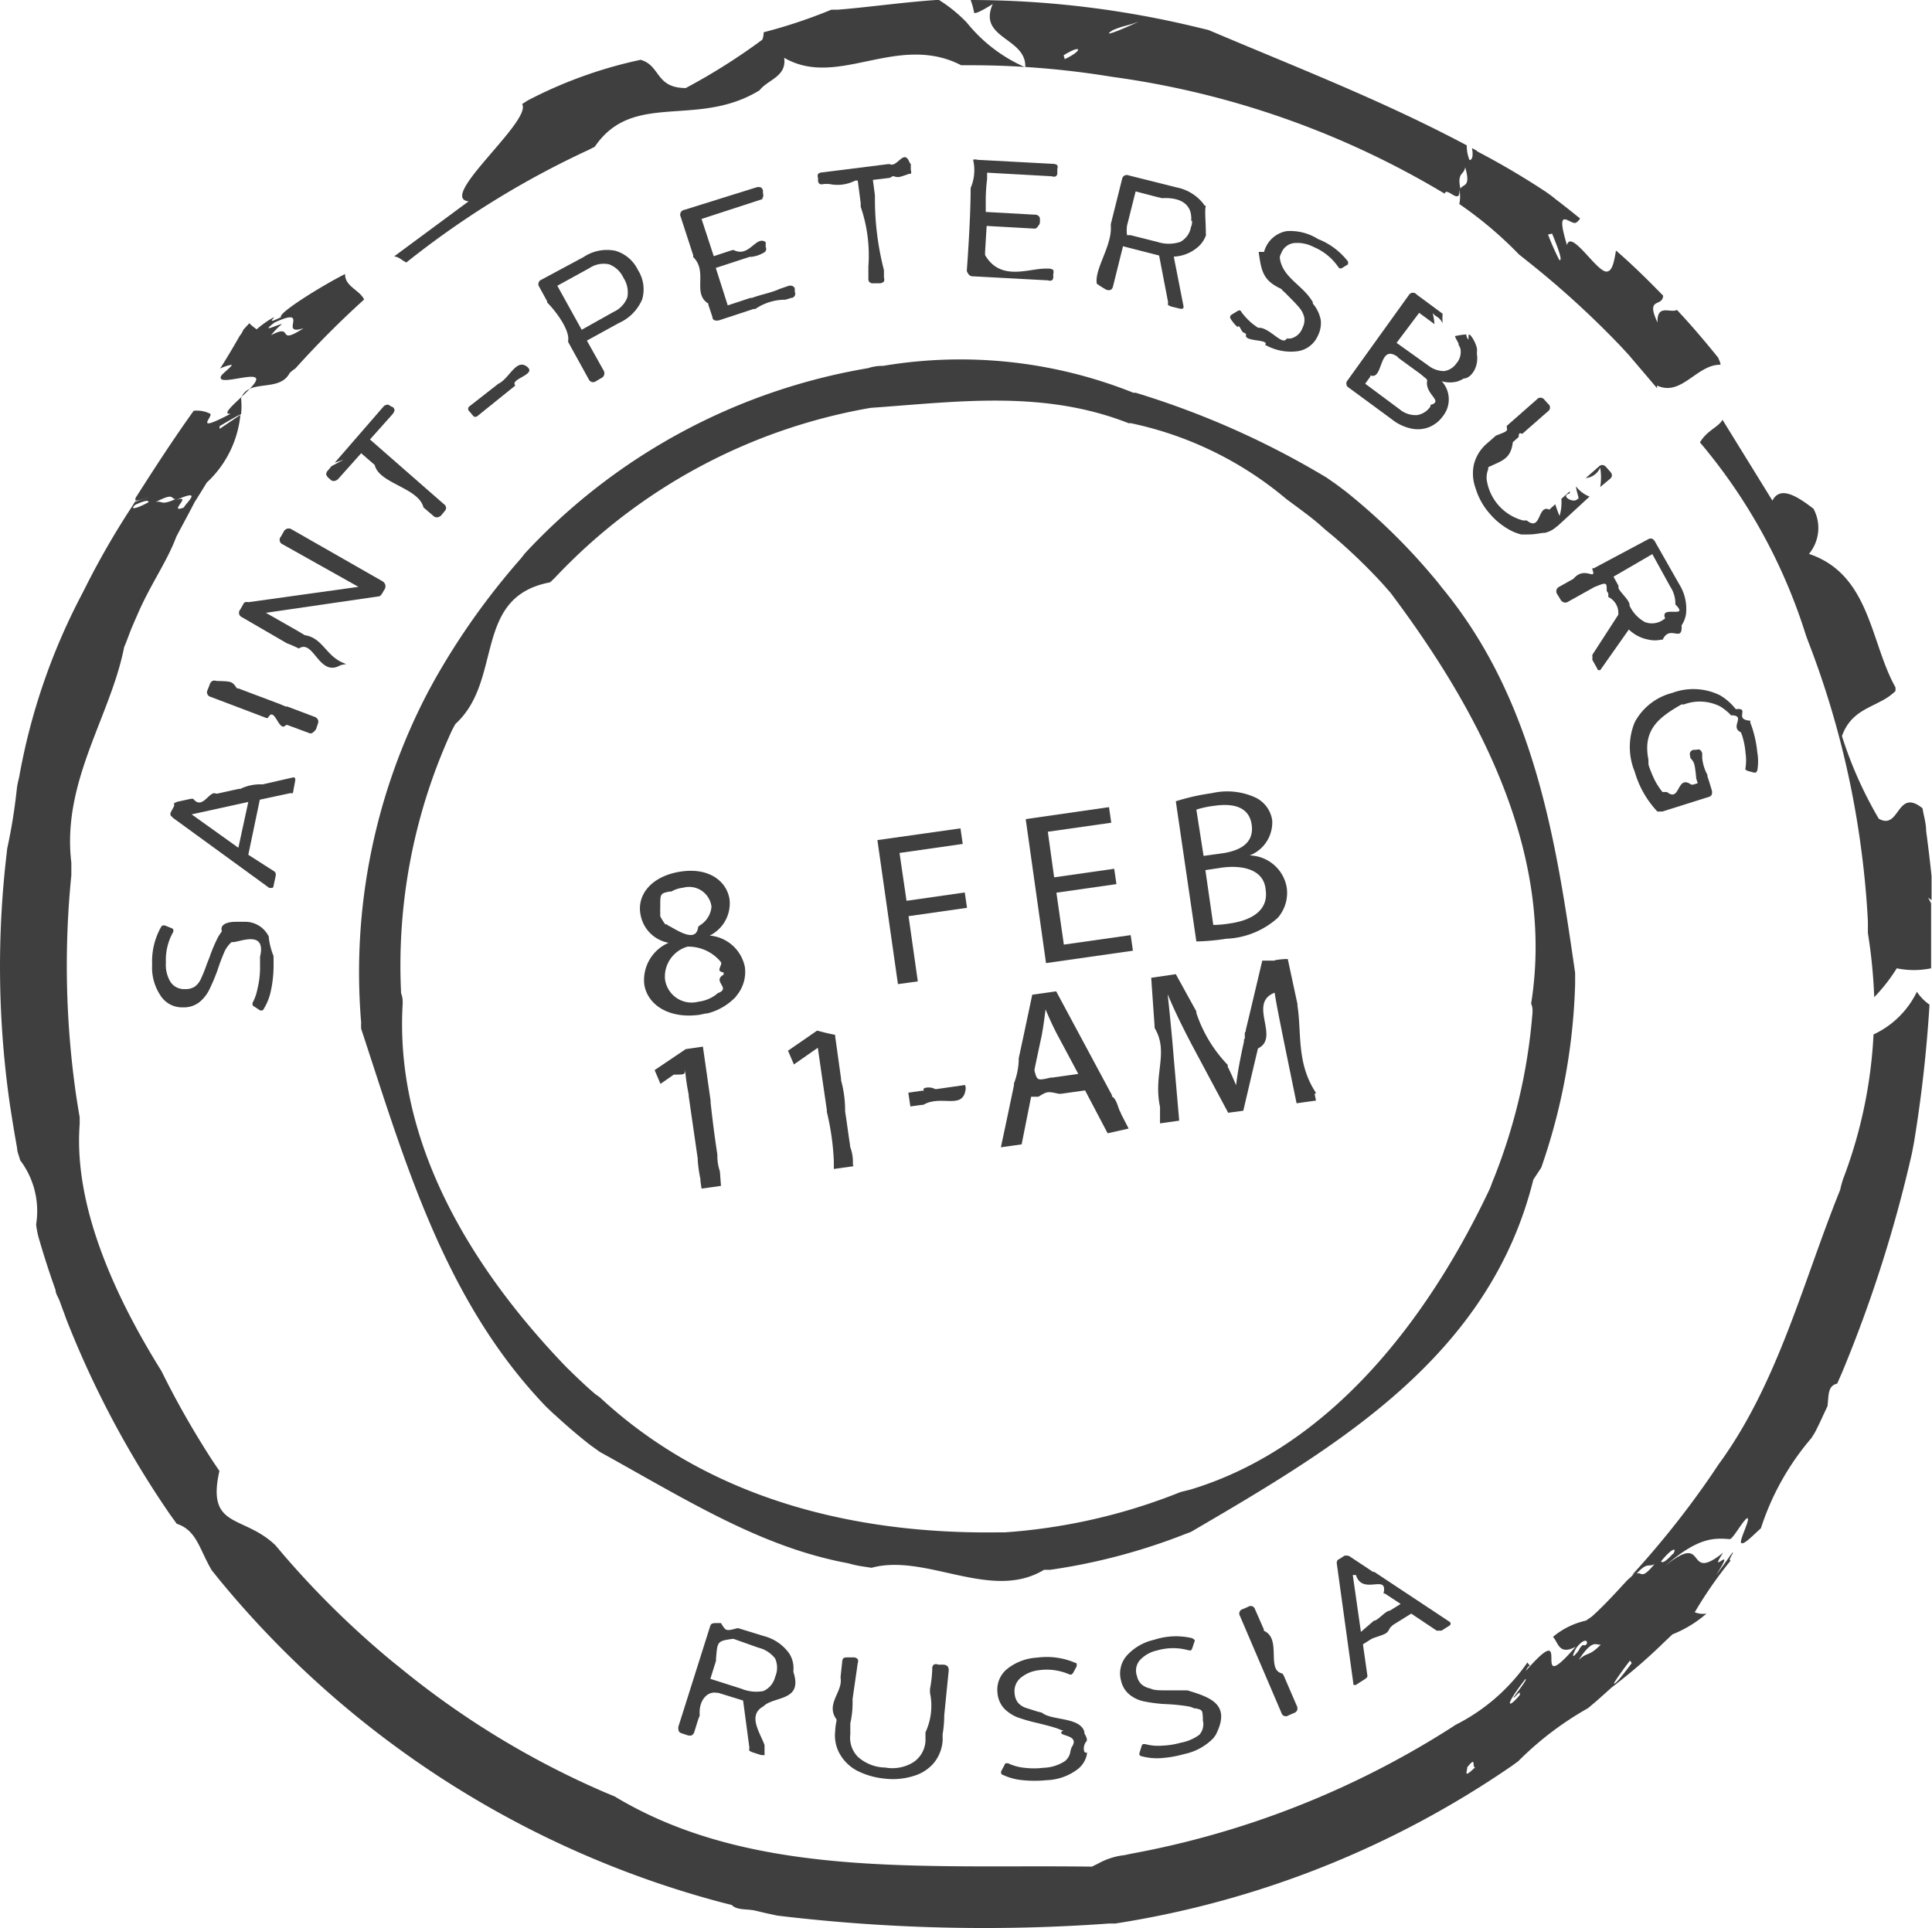 <svg xmlns="http://www.w3.org/2000/svg" viewBox="0 0 85.59 85.43"><defs><style>.cls-1{fill:#3f3f3f;}</style></defs><title>roundAsset 2stamp</title><g id="Layer_2" data-name="Layer 2"><g id="Layer_1-2" data-name="Layer 1"><path class="cls-1" d="M33.8,75.61l.14-.11c.57-.34,1.6-.22,1.21-1.42V74a1.21,1.21,0,0,0-.19-.75,2,2,0,0,0-1.14-.77l-1.1-.34-.07,0c-.49.13-.49.13-.71-.23l-.08,0-.1,0c-.16,0-.26,0-.3.14l-1.41,4.46c0,.15,0,.24.17.29l.24.08a.3.3,0,0,0,.19,0,.26.26,0,0,0,.11-.15l.17-.55L31,76c-.06-.61.3-1.09.76-1l.06,0,1.1.34.28,2.1a.22.22,0,0,0,0,.13l.12.06.41.13c.08,0,.12,0,.14,0s0,0,0-.07l0-.28,0-.1C33.66,76.75,33.12,76,33.8,75.61Zm-.95-.79-1.38-.44.25-.8,0-.07c.06-.8.06-.8.72-.9l.06,0L33.6,73a1.33,1.33,0,0,1,.74.48,1,1,0,0,1,0,.81.92.92,0,0,1-.52.63A1.71,1.71,0,0,1,32.85,74.82Z"/><path class="cls-1" d="M37,76.7a1.66,1.66,0,0,0,.2,1,1.92,1.92,0,0,0,.77.75,3.42,3.42,0,0,0,1.22.35,3.05,3.05,0,0,0,1.26-.11,1.87,1.87,0,0,0,.91-.57,1.76,1.76,0,0,0,.4-1l0-.21v-.08a4.94,4.94,0,0,0,.07-.76v-.07l.2-2c0-.15-.06-.23-.23-.25l-.24,0a.22.22,0,0,0-.19,0,.2.2,0,0,0-.07.16s0,.4-.1.92V75A2.79,2.79,0,0,1,41,76.75v.1l0,.28a1.21,1.21,0,0,1-.53.94,1.76,1.76,0,0,1-1.25.24A1.86,1.86,0,0,1,38,77.83a1.21,1.21,0,0,1-.33-1l0-.38v-.1a4.14,4.14,0,0,0,.1-1v-.08L38,73.68a.23.23,0,0,0,0-.17.24.24,0,0,0-.18-.08l-.25,0c-.16,0-.25,0-.26.2l-.07.65v.07c.1.61-.68,1.15-.18,1.83v.06C37,76.51,37,76.7,37,76.7Z"/><path class="cls-1" d="M47.42,77.6a.66.66,0,0,1-.25.43,1.83,1.83,0,0,1-.94.29,3.44,3.44,0,0,1-.85,0,2.1,2.1,0,0,1-.72-.2l-.09,0a.07.07,0,0,0-.06.06l-.16.3,0,.07s0,.07.09.09a2.6,2.6,0,0,0,.87.23,5.26,5.26,0,0,0,1.05,0,2.4,2.4,0,0,0,1.4-.5,1.11,1.11,0,0,0,.39-.64s0-.06,0-.1c-.15.12-.21-.3,0-.5a.29.29,0,0,1,0-.09.88.88,0,0,0-.11-.24.43.43,0,0,0,0-.07c-.19-.67-1.45-.49-1.88-.85l-.23-.06-.47-.15a.81.81,0,0,1-.35-.22.73.73,0,0,1-.16-.42.77.77,0,0,1,.25-.68A1.52,1.52,0,0,1,46,74a2.52,2.52,0,0,1,1.39.19l.08,0s0,0,.07-.07l.16-.3s0,0,0-.07,0-.06-.09-.09a3.21,3.21,0,0,0-1.67-.22,2.33,2.33,0,0,0-1.32.5,1.18,1.18,0,0,0-.43,1.06,1.15,1.15,0,0,0,.3.7,1.73,1.73,0,0,0,.6.39,7.78,7.78,0,0,0,.88.25c.41.1.71.18.9.25l.17.07.07,0c-.45.3.81.12.36.76C47.43,77.55,47.42,77.58,47.42,77.6Z"/><path class="cls-1" d="M52.31,77.21a3.49,3.49,0,0,1-.84.13,2.14,2.14,0,0,1-.74-.07h-.09a.14.14,0,0,0-.06.07l-.1.33a.08.08,0,0,0,0,.07.12.12,0,0,0,.1.07,2.65,2.65,0,0,0,.89.08,5,5,0,0,0,1-.18,2.48,2.48,0,0,0,1.3-.72l.06-.09a.22.22,0,0,0,.05-.08c.65-1.31-.25-1.62-1.28-1.93l-.17,0-.38,0-.36,0c-.33,0-.57,0-.72-.08a.89.89,0,0,1-.38-.17.68.68,0,0,1-.22-.38.71.71,0,0,1,.13-.71,1.46,1.46,0,0,1,.77-.43,2.51,2.51,0,0,1,1.4,0s.07,0,.09,0,0,0,.05-.07l.11-.33a.08.08,0,0,0,0-.07s0,0-.1-.07a3.09,3.09,0,0,0-1.69.07,2.3,2.3,0,0,0-1.22.71,1.2,1.2,0,0,0-.24,1.12,1.09,1.09,0,0,0,.41.63,1.49,1.49,0,0,0,.66.28,6.27,6.27,0,0,0,.92.11,8.51,8.51,0,0,1,.92.09,1,1,0,0,1,.33.1l.07,0c.29.07.29.07.31.45a.29.29,0,0,0,0,.09.7.7,0,0,1-.16.63A2,2,0,0,1,52.31,77.21Z"/><path class="cls-1" d="M56.8,74.14c-.72-.15,0-1.54-.81-1.89l0-.06-.39-.89a.2.2,0,0,0-.31-.11l-.23.1a.2.2,0,0,0-.13.3l1.84,4.3a.2.2,0,0,0,.31.11l.23-.1a.24.24,0,0,0,.15-.12.23.23,0,0,0,0-.18l-.6-1.39Z"/><path class="cls-1" d="M60.88,72.56c.57-.19.57-.19.7-.44L61.7,72l.82-.51,1.12.75a.16.16,0,0,0,.1,0,.36.36,0,0,0,.13,0l.36-.23a.1.1,0,0,0,0-.15l0,0-3.35-2.22-.06,0-.25-.17-.74-.49a.3.3,0,0,0-.14-.06s-.07,0-.12,0l-.25.16a.15.15,0,0,0-.09.09.36.36,0,0,0,0,.16l.72,5.22s0,.06,0,.07a.11.11,0,0,0,.16,0l.36-.23a.48.48,0,0,0,.1-.09.2.2,0,0,0,0-.11l-.19-1.34.38-.24Zm-.59-.26-.36-2.52.08,0,.06,0c.29.93,1.44-.09,1.22.82l.06,0,.7.46-.48.3,0,0c-.19,0-.56.47-.7.44l0,0Z"/><path class="cls-1" d="M11.19,44.43a.13.13,0,0,0,0,.08s0,.05.05.07l.29.19.06,0s.07,0,.1-.08a2.54,2.54,0,0,0,.32-.84,5.35,5.35,0,0,0,.11-1.05c0-.12,0-.23,0-.33a.45.45,0,0,1,0-.11,3.17,3.17,0,0,1-.21-.8.25.25,0,0,1,0-.07l-.08-.13a1.16,1.16,0,0,0-1-.52h-.2l-.18,0c-.3,0-.73.08-.62.42l-.05.07-.1.15a6.63,6.63,0,0,0-.39.91l-.13.33a6.37,6.37,0,0,1-.27.67.85.85,0,0,1-.26.32.71.71,0,0,1-.43.11.72.72,0,0,1-.65-.32,1.46,1.46,0,0,1-.2-.86,2.49,2.49,0,0,1,.33-1.36s0-.06,0-.08a.1.1,0,0,0-.06-.07L7.3,41l-.07,0s-.06,0-.1.08a3.1,3.1,0,0,0-.39,1.65,2.23,2.23,0,0,0,.36,1.36,1.13,1.13,0,0,0,1,.54,1.12,1.12,0,0,0,.72-.22,1.64,1.64,0,0,0,.45-.56A8.71,8.71,0,0,0,9.63,43a8.94,8.94,0,0,1,.33-.87,1.25,1.25,0,0,1,.3-.39l.06,0c.29,0,1.49-.56,1.2.65l0,.17c0,.12,0,.25,0,.39a3.86,3.86,0,0,1-.11.84A2.22,2.22,0,0,1,11.19,44.43Z"/><path class="cls-1" d="M12.86,35.14a.38.38,0,0,0,.11,0A.44.44,0,0,0,13,35l.08-.42c0-.08,0-.13-.07-.14H13l-1.36.31-.07,0a2,2,0,0,0-.92.2l-.07,0-.95.21-.07,0c-.28-.15-.59.75-1,.23l-.1,0-.6.13-.14.06a.23.23,0,0,0,0,.12L7.56,36a.19.19,0,0,0,0,.13l.11.11,4.26,3.1.07,0c.07,0,.11,0,.12-.1l.09-.42a.32.32,0,0,0,0-.14.23.23,0,0,0-.07-.08L11,37.87l.51-2.44Zm-2.3,2.42L8.49,36.08,11,35.53Z"/><path class="cls-1" d="M14,32.31l.08-.24a.22.22,0,0,0,0-.19.24.24,0,0,0-.14-.12l-1.22-.46-.07,0-.26-.11-1.83-.69-.06,0c-.22-.31-.22-.31-.85-.33l-.06,0h0a.23.23,0,0,0-.18,0,.26.26,0,0,0-.12.16l-.09.23a.21.21,0,0,0,.12.31l2.48.94.07,0c.3-.58.48.69.8.31l.06,0,1,.37C13.79,32.51,13.89,32.46,14,32.31Z"/><path class="cls-1" d="M16.84,26.4a.35.35,0,0,0,.09-.11l.13-.22a.29.29,0,0,0,0-.19.29.29,0,0,0-.12-.13l-4.06-2.32a.26.26,0,0,0-.18,0,.27.27,0,0,0-.14.14l-.12.21a.21.21,0,0,0,.07.33L15.88,26,11,26.68a.3.3,0,0,0-.15,0,.31.31,0,0,0-.09.12l-.12.21a.21.21,0,0,0,.07.33l2,1.16c.24.09.4.17.53.23.65-.43.89,1.26,1.81.76t.06,0c-.2,0,.23-.07.23-.07-.91-.3-1-1.15-1.84-1.28l-.3-.18-1.42-.81,4.94-.72A.26.26,0,0,0,16.84,26.4Z"/><path class="cls-1" d="M15.22,20.37l-.53.28-.16.19a.26.26,0,0,0-.08.17.3.3,0,0,0,.09.15l.1.09a.18.18,0,0,0,.15.06A.29.29,0,0,0,15,21.2l1-1.12.6.52,0,0c.19.83,1.94,1,2.16,1.88l0,0,.43.37c.11.1.22.09.34,0l.15-.18c.06-.07.09-.12.08-.18a.2.2,0,0,0-.09-.15l-3.28-2.87,1-1.12a.47.47,0,0,0,.09-.17.2.2,0,0,0-.09-.15L17.31,18c-.06-.05-.11-.08-.16-.07A.26.26,0,0,0,17,18L14.83,20.5Z"/><path class="cls-1" d="M23.34,16.24c-.48-.36-.78.54-1.26.76l0,0L20.8,18a.14.14,0,0,0,0,.23l.15.18c.06.08.14.08.23,0l1.65-1.33,0,0C22.56,16.78,23.82,16.6,23.34,16.24Z"/><path class="cls-1" d="M28.45,13.26a1.59,1.59,0,0,0-.19-1.3,1.61,1.61,0,0,0-1-.85,1.87,1.87,0,0,0-1.41.28l-1.86,1a.21.21,0,0,0-.1.32l.35.64,0,.05c.46.47,1,1.25.93,1.69l0,.06.91,1.65a.21.21,0,0,0,.32.09l.22-.13a.24.24,0,0,0,.14-.14.27.27,0,0,0,0-.17L26,15.09l1.42-.78A2,2,0,0,0,28.45,13.26Zm-2.68,1.35-1.08-1.95,1.42-.78a1.13,1.13,0,0,1,.87-.17,1.14,1.14,0,0,1,.64.6,1.17,1.17,0,0,1,.17.87,1.17,1.17,0,0,1-.61.64Z"/><path class="cls-1" d="M33.8,8.74a.27.27,0,0,0,0-.18l0-.12a.22.22,0,0,0-.1-.14.34.34,0,0,0-.19,0l-3.2,1a.21.21,0,0,0-.16.29l.56,1.72,0,.08c.67.65-.06,1.61.67,2.06l0,.05.18.54c0,.15.14.19.3.15l1.52-.5.08,0a2.34,2.34,0,0,1,1.24-.41l.09,0,.26-.08c.09,0,.14-.06.16-.1a.19.19,0,0,0,0-.17l0-.12c0-.08-.06-.12-.11-.14a.27.27,0,0,0-.18,0l-.38.13h0c-.39.18-.81.24-1.23.4l-.07,0-1,.33-.53-1.66,1.5-.49.06,0a1.38,1.38,0,0,0,.59-.2.17.17,0,0,0,.06-.06.19.19,0,0,0,0-.18l0-.11a.19.19,0,0,0,0-.09.1.1,0,0,0-.06-.05c-.4-.18-.7.72-1.35.39l-.07,0-.82.27-.54-1.65,2.73-.89C33.73,8.81,33.78,8.78,33.8,8.74Z"/><path class="cls-1" d="M39.56,7.8c.24.07.24.07.72-.1l.07,0a.19.19,0,0,0,0-.16V7.37l0-.1-.05-.06c-.25-.66-.55.24-.89.06h-.06l-2.94.37a.25.25,0,0,0-.17.07.23.23,0,0,0,0,.17V8a.21.21,0,0,0,.07.15.28.28,0,0,0,.19,0h.14l.09,0A1.73,1.73,0,0,0,37.89,8H38l.13,1s0,.1,0,.16a6.64,6.64,0,0,1,.34,2.65l0,.23,0,.32c0,.15.11.21.27.19l.24,0a.25.25,0,0,0,.18-.08.23.23,0,0,0,0-.17l0-.15,0-.18a12.65,12.65,0,0,1-.4-3.18l0-.14-.09-.68.75-.09Z"/><path class="cls-1" d="M43,8.39C43,9.77,42.83,12,42.83,12s.07.23.23.24l3.36.18a.25.25,0,0,0,.18,0,.18.18,0,0,0,.06-.16v-.12a.3.3,0,0,0,0-.18.38.38,0,0,0-.18-.06h-.16c-.77,0-2,.57-2.68-.6v-.14l.07-1.15,2.15.12A.26.26,0,0,0,46,10a.24.24,0,0,0,.07-.16V9.73A.19.19,0,0,0,46,9.56a.26.26,0,0,0-.18-.05l-2.15-.12V9a7.85,7.85,0,0,1,.06-1.07V7.65l2.87.16a.24.24,0,0,0,.18,0,.19.19,0,0,0,.06-.17V7.48a.22.22,0,0,0,0-.16.3.3,0,0,0-.18-.06l-3.36-.18a.28.28,0,0,0-.19,0l0,0A2,2,0,0,1,43,8.33Z"/><path class="cls-1" d="M53.34,9.07,53.29,9a2,2,0,0,0-1.18-.7L50,7.77a.21.21,0,0,0-.29.16l-.5,2,0,.08c.06.85-.67,1.82-.63,2.48a.15.15,0,0,1,0,.07,3.33,3.33,0,0,0,.44.28.3.3,0,0,0,.19,0,.24.24,0,0,0,.1-.16l.44-1.77,1.6.41.4,2.08a.19.19,0,0,0,0,.12l.13.06.41.1c.08,0,.13,0,.14-.05v-.07L52,11.37A1.74,1.74,0,0,0,53,11a1.24,1.24,0,0,0,.42-.56.11.11,0,0,0,0-.08c0-.59-.06-1,0-1.25C53.37,9.12,53.35,9.1,53.34,9.07Zm-.53.71c0,.08,0,.18-.05.28a.91.91,0,0,1-.48.66,1.62,1.62,0,0,1-1,0l-1.19-.3-.16,0a1.49,1.49,0,0,1,0-.43l.38-1.51.92.24.25.06c.87-.05,1.35.31,1.29,1Z"/><path class="cls-1" d="M57.16,15H57c-.17.34-.72-.45-1.2-.48l-.07,0-.21-.15a2.89,2.89,0,0,1-.52-.54.13.13,0,0,0-.06-.07.09.09,0,0,0-.08,0l-.3.18-.05.05a.13.13,0,0,0,0,.12,1.75,1.75,0,0,0,.25.32l.07.06c.09-.16.15.26.31.26l.07.06c-.17.36,1.09.19.83.49l.05,0a2.3,2.3,0,0,0,1.4.26,1.16,1.16,0,0,0,.89-.68,1.24,1.24,0,0,0,.13-.71,1.61,1.61,0,0,0-.27-.62l-.08-.1,0-.06c-.43-.76-1.33-1.07-1.46-1.94a.19.19,0,0,1,0-.07.52.52,0,0,1,.06-.16.69.69,0,0,1,.56-.45,1.55,1.55,0,0,1,.87.17,2.48,2.48,0,0,1,1.09.88l.06.07s0,0,.09,0l.29-.18a.08.08,0,0,0,0,0s0-.07,0-.12a3.11,3.11,0,0,0-1.33-1A2.31,2.31,0,0,0,57,10.24a1.26,1.26,0,0,0-1,.92v0l-.24,0c.12.84.18,1.26,1,1.64l.07.08.08.07c.3.3.52.52.64.67a1,1,0,0,1,.23.44.75.75,0,0,1-.08.47A.72.72,0,0,1,57.16,15Z"/><path class="cls-1" d="M63.91,14.32a2.5,2.5,0,0,1,0-.42l-1.15-.85a.21.21,0,0,0-.33,0L59.7,16.85a.21.21,0,0,0,.06.33l1.89,1.39a2.06,2.06,0,0,0,.89.42,1.35,1.35,0,0,0,.78-.07,1.4,1.4,0,0,0,.6-.48,1.19,1.19,0,0,0-.05-1.55,1.29,1.29,0,0,0,.73,0l.16-.07.08-.05c.32,0,.68-.5.59-1.07v-.09a1.1,1.1,0,0,0,0-.18,1.51,1.51,0,0,0-.25-.53l-.06-.07-.06,0a2.25,2.25,0,0,0,0,.22.33.33,0,0,1-.1-.23l-.06,0a4,4,0,0,0-.44.07c0,.06.08.17.16.34l0,.06a.44.44,0,0,1,.08.17.76.76,0,0,1-.18.64.8.8,0,0,1-.54.34v.06l0-.06h0a1.14,1.14,0,0,1-.71-.25l-1.4-1,1-1.33.68.5a3.23,3.23,0,0,0-.08-.49C63.64,14.08,63.74,14,63.91,14.32Zm-2,1.5.1.08.92.67.24.2.06.07c-.14.63.76.93.14,1.1l0,.07a.88.88,0,0,1-.59.38,1.1,1.1,0,0,1-.78-.26L60.48,17l.23-.32,0-.05C61.3,16.87,61.06,15.18,61.93,15.82Z"/><path class="cls-1" d="M71.32,21.22c.12-.1.12-.21,0-.34l-.16-.18a.28.28,0,0,0-.17-.1.23.23,0,0,0-.16.07l-.58.51a.77.77,0,0,0,.64-.46,2.53,2.53,0,0,1,0,.86Z"/><path class="cls-1" d="M66.27,19.3l0,0-.41.36a1.8,1.8,0,0,0-.56.9,1.88,1.88,0,0,0,.07,1.07A3,3,0,0,0,66,22.76a3.13,3.13,0,0,0,1,.78,2.12,2.12,0,0,0,.4.14l.08,0c.41,0,.41,0,.87-.07l.08,0a1.18,1.18,0,0,0,.51-.26l.08-.06L70.42,22a1.35,1.35,0,0,1-.6-.45l0,0c0,.21.19.61.07.55-.15.23-.81-.13-.35-.24a.29.29,0,0,0,0-.09l-.37.33a2.05,2.05,0,0,1-.08.76c-.09-.22-.15-.39-.19-.52l-.2.18-.06.06c-.53-.26-.35,1-1,.48h-.16a2.19,2.19,0,0,1-1.62-1.83,1,1,0,0,1,.07-.44l0-.09c.6-.29,1-.35,1.09-1.11l0,0,.26-.23c0-.21.06-.17.16-.14l1.14-1a.2.2,0,0,0,0-.33l-.17-.19a.21.21,0,0,0-.33,0l-1.33,1.17,0,.05C66.79,19.1,66.79,19.1,66.27,19.3Z"/><path class="cls-1" d="M70.55,29a.21.21,0,0,0,0,.12.3.3,0,0,0,0,.13l.21.37c0,.07.09.09.14.06a.23.23,0,0,0,0,0l1.26-1.79a1.69,1.69,0,0,0,.88.45,1.28,1.28,0,0,0,.55,0l.07,0c.31-.67.85.12.84-.57a.18.18,0,0,1,0-.07,1.24,1.24,0,0,0,.19-.48,2.06,2.06,0,0,0-.3-1.34l-1.07-1.88c-.08-.14-.18-.18-.32-.1L70.6,25.18l-.07,0c.23.63-.31-.15-.82.46l0,0-.64.36a.22.22,0,0,0-.08.33l.13.21a.27.27,0,0,0,.14.14.23.23,0,0,0,.17,0l1.2-.67,0,0c.55-.22.55-.22.55.17l.07.11,0,.11,0,.05a.78.78,0,0,1,.44.79l0,0Zm1.15-3,0-.05-.22-.4,1.72-1L74,26a1.34,1.34,0,0,1,.22.7v.08c.66.66-.72,0-.45.62l-.09.06a.87.87,0,0,1-.81.1,1.62,1.62,0,0,1-.68-.73l0,0,0-.06C72.14,26.52,71.66,26.15,71.7,26Z"/><path class="cls-1" d="M76.9,31.42l-.06-.07a2.41,2.41,0,0,0-.65-.55,2.67,2.67,0,0,0-2.11-.1A2.61,2.61,0,0,0,72.42,32a2.87,2.87,0,0,0,0,2.19,4.3,4.3,0,0,0,1,1.76.19.19,0,0,0,.1,0,.42.42,0,0,0,.14,0l2-.63a.24.24,0,0,0,.17-.11.31.31,0,0,0,0-.21s-.08-.28-.19-.61l0-.06a2,2,0,0,1-.23-.74l0-.09,0-.12a.28.28,0,0,0-.1-.16.21.21,0,0,0-.16,0l-.12,0a.21.21,0,0,0-.15.1.25.25,0,0,0,0,.19l0,.06c.19.23.19.23.26.84l0,.06.07.23-.19.06-.1,0c-.65-.46-.47.81-1.07.33l-.08,0-.12,0a3.13,3.13,0,0,1-.34-.52,5.24,5.24,0,0,1-.28-.69l0-.11a.3.3,0,0,1,0-.1c-.28-1.37.51-1.91,1.46-2.46l.11,0a2,2,0,0,1,1.61.09,2.51,2.51,0,0,1,.41.32l.06.07c.71,0-.07.52.44.75v0l.06.15a3.44,3.44,0,0,1,.15.78,2.16,2.16,0,0,1,0,.64.14.14,0,0,0,0,.09s0,0,.08.05l.3.08h.08s0,0,.06-.09a2.34,2.34,0,0,0,0-.81,5,5,0,0,0-.2-1,2.83,2.83,0,0,0-.11-.31.36.36,0,0,0,0-.09C76.78,31.88,77.56,31.34,76.9,31.42Z"/><path class="cls-1" d="M31.44,41.45v0a1.59,1.59,0,0,0,.88-1.6c-.11-.76-.85-1.42-2.13-1.24s-2,1-1.81,1.93a1.54,1.54,0,0,0,1.24,1.23l0,0a1.8,1.8,0,0,0-1.08,1.83c.13.9,1.07,1.55,2.45,1.36l.29-.06h.05a2.61,2.61,0,0,0,1.25-.72l.06-.08A1.64,1.64,0,0,0,33,42.85,1.74,1.74,0,0,0,31.44,41.45ZM29.59,41l-.06-.05s-.05,0-.06,0a3,3,0,0,1-.22-.35c0-.06,0-.12,0-.18a1,1,0,0,1,0-.17v-.09c0-.57,0-.57.4-.66l.09,0a1.33,1.33,0,0,1,.52-.17,1,1,0,0,1,1.26.84A1.07,1.07,0,0,1,31,41l-.07.06C30.85,41.85,29.89,41.13,29.59,41Zm2.21,3-.07.06a1.63,1.63,0,0,1-.79.32,1.19,1.19,0,0,1-1.48-1,1.38,1.38,0,0,1,1-1.44,1.86,1.86,0,0,1,1.49.7s0,.05,0,.08c-.12.3-.12.3.11.37a.28.28,0,0,0,0,.09C31.52,43.48,32.42,43.78,31.8,44Z"/><polygon class="cls-1" points="40.16 39.91 39.85 37.79 42.65 37.39 42.55 36.7 38.87 37.22 39.78 43.6 40.66 43.48 40.25 40.59 42.84 40.22 42.74 39.54 40.16 39.91"/><polygon class="cls-1" points="47.13 41.85 46.8 39.55 49.46 39.17 49.36 38.49 46.7 38.87 46.42 36.85 49.23 36.45 49.13 35.76 45.44 36.29 46.34 42.67 50.19 42.12 50.09 41.43 47.13 41.85"/><path class="cls-1" d="M54.33,41.59a3.62,3.62,0,0,0,2.28-.93A1.68,1.68,0,0,0,57,39.3a1.71,1.71,0,0,0-1.64-1.4v0a1.57,1.57,0,0,0,1-1.56,1.33,1.33,0,0,0-.73-1,3,3,0,0,0-1.94-.2,9.69,9.69,0,0,0-1.6.36L53,41.71A9.78,9.78,0,0,0,54.33,41.59Zm1.74-2.17c.14.93-.66,1.36-1.57,1.49a5,5,0,0,1-.75.07l-.35-2.43.73-.11C55.1,38.31,56,38.55,56.07,39.42ZM53.8,35.7c.89-.13,1.54.08,1.65.83s-.4,1.15-1.33,1.28l-.8.11L53,35.87A4.18,4.18,0,0,1,53.8,35.7Z"/><path class="cls-1" d="M31.89,51.89a2.11,2.11,0,0,1-.11-.64l0-.1c-.12-.78-.21-1.48-.3-2.31l0-.08-.34-2.39-.76.11L29,47.41l.26.61.59-.41.05,0c.46,0,.46,0,.44-.3v0a10.85,10.85,0,0,0,.17,1.19v.06l.4,2.77v.06a5.88,5.88,0,0,0,.12.85v.08l.05.34.86-.12L31.9,52Z"/><path class="cls-1" d="M37.78,51.62a1.9,1.9,0,0,0-.12-.82v-.06c-.07-.42-.14-1-.22-1.5v-.08a5.1,5.1,0,0,0-.18-1.3v-.07L37,45.92v-.07c-.38-.08-.38-.08-.8-.19l0,0-1.29.89.26.61,1.06-.74h0s.2,1.39.4,2.76v.08a11.29,11.29,0,0,1,.31,2.19v.08l0,.26.86-.12v-.08Z"/><path class="cls-1" d="M42.75,48.07l-1.25.18h-.08c-.2-.13-.63-.07-.48.07h-.07l-.63.09.09.61.51-.07h.06c.8-.47,1.76.25,1.88-.7l0-.09Z"/><path class="cls-1" d="M49.63,49.26c-.1-.16-.16-.58-.37-.68l0-.06-2.47-4.6-1.06.15s-.28,1.34-.6,2.82V47a3.15,3.15,0,0,1-.21,1l0,.08c-.3,1.45-.58,2.75-.58,2.75l.92-.13.42-2.11.32,0H46c.4-.24.4-.24.91-.13H47l1.07-.15,1,1.9L50,50l-.32-.62Zm-3-1.52h-.07c-.61.14-.61.14-.73-.3v-.06c.12-.58.31-1.46.31-1.46.08-.41.13-.81.18-1.2h0c.15.36.31.72.52,1.12l.93,1.74Z"/><path class="cls-1" d="M58.3,48.42c-.87-1.31-.63-2.63-.82-3.86v-.07l-.43-2-.08,0c-.19,0-.62.06-.48.07l-.27,0-.3,0s-.56,2.38-.73,3.07v.07c-.09,0,0,.4-.08.33l0,.11c-.16.72-.28,1.35-.35,1.94h0c-.11-.26-.23-.54-.37-.82l0-.08A6.08,6.08,0,0,1,53,44.88l0-.07-.91-1.65L51,43.32s.07,1,.15,2.15v.07c.65,1.09-.07,2.05.24,3.5v.1l0,.63.85-.12L52,46.89c-.08-1-.18-2-.27-2.84h0c.3.73.69,1.52,1.14,2.37l1.54,2.88.67-.09s.43-1.84.65-2.76v0c1-.48-.47-2,.74-2.47V44c.11.68.27,1.44.4,2.1l.57,2.78.86-.12-.06-.29Z"/><path class="cls-1" d="M84.92,43.94A4,4,0,0,1,83,45.83a20.88,20.88,0,0,1-1.35,6.41,4.94,4.94,0,0,0-.13.48c-1.66,4.11-2.75,8.57-5.4,12.18l-.28.42a40.05,40.05,0,0,1-3.54,4.46.64.64,0,0,0,.15-.12,3.4,3.4,0,0,1-.35.34c-.51.55-1,1.1-1.58,1.62l-.26.18a3.4,3.4,0,0,0-1.46.72c.24.26.26.83,1,.44-2.08,2.4-.11-1.23-2,.84h0l-.2.22c.06-.17.18-.25.2-.22h0a.33.33,0,0,1-.13-.15,8.56,8.56,0,0,1-3.19,2.77l-.26.17A39.68,39.68,0,0,1,50.1,82.13l-.28.06a3.11,3.11,0,0,0-1.2.39l-.25.12c-7.42-.1-15.07.55-21.14-3.11l-.48-.2a38.13,38.13,0,0,1-9.06-5.53l-.3-.24a39.8,39.8,0,0,1-4.86-4.77l-.33-.39c-1.43-1.37-3.06-.71-2.48-3.29l-.29-.43A38.92,38.92,0,0,1,7.28,61l-.13-.26c-2-3.21-3.9-7.25-3.62-10.94,0-.12,0-.22,0-.3-.06-.35-.12-.71-.17-1.06a40.17,40.17,0,0,1-.2-9.66c0-.18,0-.38,0-.56-.43-3.59,1.74-6.48,2.34-9.55.07-.16.13-.32.19-.48s.12-.32.19-.48.11-.26.17-.39c.6-1.42,1.33-2.39,1.76-3.54L8,23.42c.21-.39.42-.78.62-1.17l.27-.43.27-.44a4.72,4.72,0,0,0,1.49-3L9.73,19s0-.08,0-.12c.44-.26.78-.46.95-.53a3.4,3.4,0,0,0,0-.7c.31-.9,1.69-.24,2.15-1.12a1.36,1.36,0,0,1,.25-.2,41.93,41.93,0,0,1,3.05-3.06c-.18-.41-.87-.59-.84-1.13-1,.5-3,1.74-2.84,1.91-.65.32-.34.09-.31,0a4.34,4.34,0,0,0-.77.54,3,3,0,0,1-.33-.27c-.08.1-.18.2-.26.29a1,1,0,0,1-.16.27c-.28.49-.58,1-.87,1.45a1.93,1.93,0,0,1,.51-.17c.05.06-.41.38-.47.51-.2.47,1.62-.25,1.56.15s-1.78,1.59-1.13,1.51c-1.72.9-.75.11-.91,0a1.3,1.3,0,0,0-.73-.13C7.69,19.44,6.84,20.75,6,22.07L6,22.18c.16,0,.35-.08.59-.15l-.61.2-.17.27a35.66,35.66,0,0,0-2,3.47l-.23.45a27.85,27.85,0,0,0-2.73,8l-.06.26A2.74,2.74,0,0,0,.74,35a24.45,24.45,0,0,1-.42,2.59l-.06.53A42.85,42.85,0,0,0,.43,48.88q.15,1,.33,2c0,.17.1.36.13.52a3.73,3.73,0,0,1,.71,2.85,4.32,4.32,0,0,0,.1.54c.23.8.48,1.58.76,2.36,0,.15.11.31.17.46s.11.31.17.46.11.31.17.46a42.9,42.9,0,0,0,4.55,8.55l.31.43c.89.29,1,1.13,1.55,2.06l.33.41a43.1,43.1,0,0,0,22.2,14.29l.51.13c.21.23.63.17,1,.24l.51.12.51.11a76.75,76.75,0,0,0,14.7.35l.27,0a42.47,42.47,0,0,0,17.59-7l.26-.19a14.19,14.19,0,0,1,3.09-2.35l.38-.32.37-.33.3-.27a24.36,24.36,0,0,0,2.32-2l.37-.35a5.26,5.26,0,0,0,1.51-.92,1,1,0,0,1-.52-.06,18.5,18.5,0,0,1,1.59-2.29c-.12,0,.07-.24.1-.35s-.25.34-.75,1c1-1.55-.43.14.32-1-1.75,1.4-.62-1-2.58.59,1.49-1.29,2.18-1.24,2.87-1.19.14,0,.55-.78.77-.93.18,0-.37,1-.26,1.1s.52-.34.87-.65a11.61,11.61,0,0,1,2.24-4l.15-.24c.12-.23.23-.46.34-.7s.15-.32.22-.47c.06-.48,0-.9.43-1l.21-.48A59.53,59.53,0,0,0,84.7,51.1l.09-.47a60.26,60.26,0,0,0,.69-6.12A2.14,2.14,0,0,1,84.92,43.94ZM12.16,14.29c1.65-.76.13.63,1.29.25-1.26.82-.38-.25-1.44.31a3,3,0,0,1,.48-.49C12.35,14.35,11.47,14.81,12.16,14.29Zm-4,8.19c-.78.3.43-.61-.37-.32C9.07,21.59,8.2,22.32,8.15,22.48Zm-.38-.37c-.69.31-.56.06-.88.13C7.74,21.81,7.55,22.1,7.77,22.11ZM6,22.36c.42-.19.58-.21.58-.11C5.94,22.6,5.75,22.56,6,22.36ZM65,78.3c.43-.54.19,0,.35,0C64.81,78.82,65,78.5,65,78.3Zm2.35-3.23c-.51.63-.79.62.22-.67.13-.06-.22.4-.51.79C67,75.35,67.41,74.79,67.32,75.07ZM69.84,73c.54-.68.58,0,.28-.12a.6.6,0,0,0-.18.24C69.51,73.68,69.75,73.14,69.84,73Zm.08.57c.65-1,.78-.66,1-.71C70.36,73.43,70.35,73.15,69.92,73.56Zm1.58,1c.14-.23.39-.58.71-1a.76.76,0,0,0,.08.11C71.82,74.31,71.5,74.7,71.5,74.56Zm1-4.85c.51-.55.52-.26.8-.43C72.72,70,72.75,69.65,72.53,69.71Zm1.6-.87c-.31.34-.47.42-.51.32C74.08,68.57,74.3,68.55,74.13,68.84Z"/><path class="cls-1" d="M85.42,39.77l.15.11c0-.18,0-.36,0-.54s0-.37,0-.53c-.07-.66-.15-1.33-.24-2,0-.34-.11-.68-.16-1-1.15-.93-1,1-1.94.46a17.88,17.88,0,0,1-1.63-3.66c.36-1,1.11-1.2,1.76-1.56a2.59,2.59,0,0,0,.61-.43.84.84,0,0,0,0-.17c-1.12-2-1.12-5-3.83-5.91a1.8,1.8,0,0,0,.2-2c-.8-.62-1.49-1-1.82-.36L76.31,18.6c-.21.35-.67.45-1,1A24.63,24.63,0,0,1,80,28.13l.09.25a39.84,39.84,0,0,1,2.31,8.85c.17,1.2.29,2.4.35,3.6l0,.51a23.33,23.33,0,0,1,.28,2.84,7.7,7.7,0,0,0,1-1.28,3.74,3.74,0,0,0,1.52,0c0-1,0-1.93,0-2.88Z"/><path class="cls-1" d="M18,11.63a39.53,39.53,0,0,1,8.1-5l.25-.13C28.05,4,30.88,5.7,33.65,4c.37-.48,1.21-.6,1.09-1.44,2,1.16,4.14-.41,6.47-.1h0a4.1,4.1,0,0,1,1.37.43h.5a38.71,38.71,0,0,1,5.72.44l.51.08A38.76,38.76,0,0,1,64,8.58c.09-.34.71.57.65-.2a1.67,1.67,0,0,1,0,.66,17.25,17.25,0,0,1,2.64,2.23l.4.32a40.32,40.32,0,0,1,4.1,3.74l.37.4,1.25,1.47,0-.12c1.08.51,1.76-.94,2.81-.92,0-.1-.06-.2-.1-.31-.59-.73-1.19-1.44-1.83-2.12-.28.16-.89-.29-.86.56-.54-1.16.22-.66.25-1.19-.68-.7-1.37-1.38-2.09-2-.08.47-.16.95-.43.93-.43,0-1.57-1.89-1.74-1.17-.57-1.87.17-.84.41-1A.57.57,0,0,0,70,9.68c-.36-.29-.72-.58-1.09-.86-.13-.11-.27-.21-.41-.31-1-.66-2-1.25-3.07-1.81,0,.1,0,.2,0,.32,0-.12,0-.23,0-.34l-.22-.12c.07.38,0,.53-.11.53a1.69,1.69,0,0,1-.12-.65c-3.76-2-7.58-3.47-11.44-5.11L53,1.2A42.85,42.85,0,0,0,43,0a3.06,3.06,0,0,1,.15.54c0,.1.25,0,.83-.36-.68,1.54,1.5,1.48,1.44,2.8A6.81,6.81,0,0,1,42.83,1,6.44,6.44,0,0,0,41.6,0h-.13C40,.1,38.3.34,37.1.43l-.27,0a22.88,22.88,0,0,1-3,1c0,.07,0,.18-.06.33a27.17,27.17,0,0,1-3.39,2.14c-1.35,0-1.11-1-2-1.25a19.62,19.62,0,0,0-5,1.8l-.25.16c.46.74-3.77,4.16-2.37,4.31l-3.3,2.44C17.68,11.38,17.78,11.52,18,11.63Zm50.76-1.28c.31.75.47,1.23.32,1.17a10.75,10.75,0,0,1-.5-1.13ZM64.91,7.41c.26.91-.09.72-.21.95C64.54,7.63,64.86,7.76,64.91,7.41ZM49.29,1.34c.51-.22.67-.19,1.14-.38C50.39,1,48.59,1.8,49.29,1.34ZM47.17,2.62l-.05-.17C47.93,1.94,48,2.23,47.17,2.62Z"/><path class="cls-1" d="M68.28,51.73a27,27,0,0,0,1.5-8.13c0-.17,0-.34,0-.5C68.94,37.3,68,31,63.85,26c-.11-.15-.22-.28-.33-.41a27.29,27.29,0,0,0-3.92-3.83l-.4-.3-.43-.3a37.66,37.66,0,0,0-8.46-3.76l-.1,0a20.65,20.65,0,0,0-11.09-1.19h0a2,2,0,0,0-.66.1h0a26.83,26.83,0,0,0-15.2,8.2l-.19.24a31.75,31.75,0,0,0-3.85,5.43l-.25.46A26.78,26.78,0,0,0,16,45.31a2.51,2.51,0,0,0,0,.27c1.93,5.85,3.68,12.05,8.2,16.75.16.15.29.28.42.39.5.46,1,.89,1.54,1.31l.42.3c3.82,2.11,7.13,4.22,11,4.93a4.7,4.7,0,0,0,.51.12l.52.08c2.41-.66,5.3,1.51,7.64.09l.27,0a26.78,26.78,0,0,0,6-1.59l.24-.09c6.47-3.78,13.22-7.75,15.17-15.61ZM67.88,45a25.12,25.12,0,0,1-1.71,7.23c-.07.16-.12.33-.19.48C63.32,58.33,59,64.11,52.72,66l-.41.1a25.56,25.56,0,0,1-5.92,1.59c-.63.09-1.26.16-1.89.2h-.27c-6.64.09-12.91-1.6-17.6-5.93a1.66,1.66,0,0,0-.24-.18c-.32-.27-.63-.56-.93-.85l-.37-.36c-4.25-4.41-7.62-10-7.25-16.11,0-.14,0-.27-.07-.45a24.9,24.9,0,0,1,2.17-11.47,4.19,4.19,0,0,1,.24-.47c2.13-1.94.74-5.62,4.19-6.27l.2-.19a25.05,25.05,0,0,1,14-7.54h0c3.84-.27,7.64-.81,11.43.68l.1,0a15.71,15.71,0,0,1,6.9,3.37l.42.31c.42.31.84.62,1.25,1l.41.34a24.75,24.75,0,0,1,2.15,2.07l.37.42c3.82,5.08,7.31,11.47,6.23,18.21C67.91,44.63,67.9,44.8,67.88,45Z"/></g></g></svg>